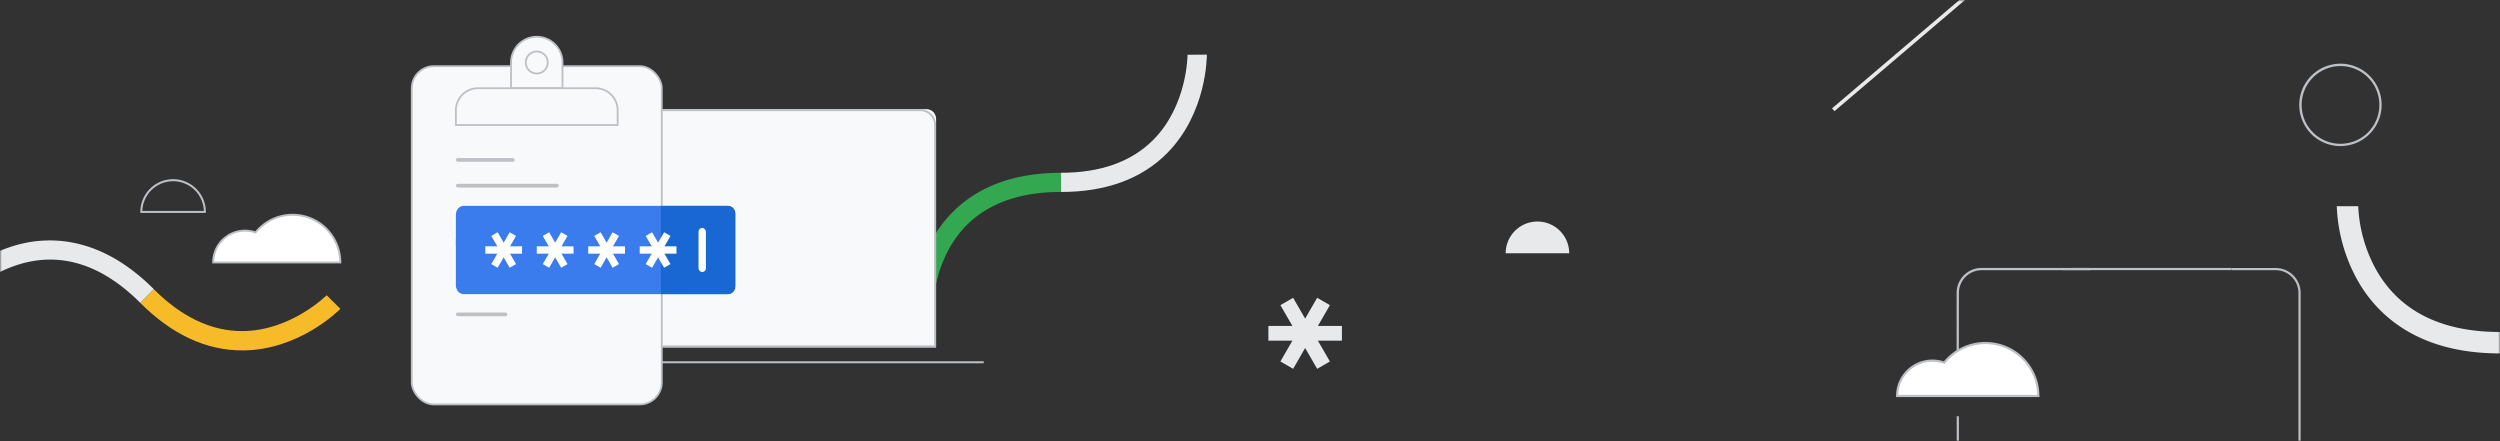 <svg xmlns="http://www.w3.org/2000/svg" xmlns:xlink="http://www.w3.org/1999/xlink" width="680" height="120"><rect width="100%" height="100%" fill="#333333" stroke="none"/><style>.B{mask:url(#B)}.C{fill:#bdc0c5}.D{fill:#e8e9eb}.E{fill:#f8f9fa}.F{fill-rule:nonzero}</style><defs><path id="A" d="M0 0h680v120H0z"/></defs><g fill-rule="evenodd"><mask id="B" fill="#fff"><use xlink:href="#A"/></mask><use fill-opacity=".02" xlink:href="#A"/><g class="F B"><path d="M288.585 52.215V47c10.735 0 19.175-3 25.1-8.955 9.3-9.36 9.325-23.015 9.325-23.15l5.25-.04c0 .645 0 15.9-10.815 26.82-6.935 6.995-16.645 10.54-28.85 10.54z" class="D"/><path d="M253.87 83h-5.245a40.45 40.45 0 0 1 5-18c4.605-8.2 14.4-18 34.96-18v5.215c-14.465 0-24.685 5.17-30.385 15.36A35.35 35.35 0 0 0 253.87 83z" fill="#34a751"/><path d="M254.6 94.5h-90.7V32.325a2.65 2.65 0 0 1 2.64-2.64h85.44a2.65 2.65 0 0 1 2.64 2.64V94.5z" class="E"/><path d="M250.3 30.225A3.791 3.791 0 0 1 254.08 34v59.945h-89.64V34a3.786 3.786 0 0 1 3.78-3.78h82.08m0-.54h-82.1a4.335 4.335 0 0 0-4.32 4.32v60.5h90.72V34a4.335 4.335 0 0 0-4.32-4.32zm-99.36 68.585h116.64v.54H150.93v-.54zM56 57.915H38.175v-.27a8.91 8.91 0 1 1 17.82 0l.005.27zm-17.275-.54H55.45a8.37 8.37 0 0 0-16.73 0h.005z" class="C"/><g class="D"><path d="M426.825 68.895h-17.28a8.64 8.64 0 0 1 17.28 0zM345 88.66h20v4h-20z"/><path d="M348.268 98.32l10-17.32 3.464 2-10 17.32z"/><path d="M358.268 100.32l-10-17.32 3.464-2 10 17.32z"/></g><rect stroke="#bdc0c5" stroke-width=".5" x="112" y="18" width="68" height="92" rx="6" class="E"/><g fill="#4285f4"><path d="M124 65h12v2h-12z"/><path d="M126.134 70.696l6-10.392 1.732 1-6 10.392z"/><path d="M132.134 71.696l-6-10.392 1.732-1 6 10.392zM140 65h12v2h-12z"/><path d="M142.134 70.696l6-10.392 1.732 1-6 10.392z"/><path d="M148.134 71.696l-6-10.392 1.732-1 6 10.392zM156 65h12v2h-12z"/><path d="M158.134 70.696l6-10.392 1.732 1-6 10.392z"/><path d="M164.134 71.696l-6-10.392 1.732-1 6 10.392z"/></g><g class="C"><rect x="124" y="85" width="14" height="1" rx=".5"/><rect x="124" y="43" width="16" height="1" rx=".5"/><rect x="124" y="50" width="28" height="1" rx=".5"/></g><g stroke="#bdc0c5" stroke-width=".5" class="E"><path d="M146 10h0a7 7 0 0 1 7 7v7h-14v-7a7 7 0 0 1 7-7z"/><circle cx="146" cy="17" r="3"/><path d="M162 24h-32a6 6 0 0 0-6 6v4h44v-4a6 6 0 0 0-6-6z"/></g><path d="M79.6 58.42a12.935 12.935 0 0 0-10.1 4.82A8.62 8.62 0 0 0 58 71.38h34.56c0-7.158-5.802-12.96-12.96-12.96z" fill="#fff"/><path d="M92.83 71.65h-35.1v-.27a8.89 8.89 0 0 1 11.695-8.455A13.23 13.23 0 0 1 92.83 71.38v.27zm-34.555-.54h34a12.69 12.69 0 0 0-22.56-7.7l-.12.15-.18-.065A8.35 8.35 0 0 0 58.26 71.11h.015z" class="C"/><path d="M38.12 82.36l3.705-3.705c7.6 7.6 15.7 11.43 24.075 11.4 13.17-.03 22.855-9.655 22.95-9.75L92.585 84c-.45.46-11.235 11.25-26.6 11.315C56.12 95.345 46.75 91 38.12 82.36z" fill="#f7bb2a"/><path d="M-8.2 79.58l-3.705-3.705a40.45 40.45 0 0 1 16.25-9.18c9.075-2.57 22.945-2.58 37.5 11.96L38.14 82.36C27.9 72.13 17 68.555 5.77 71.735A35.342 35.342 0 0 0-8.2 79.58z" class="D"/><g class="C"><path d="M636.62 39.735c-5.777.008-10.613-4.377-11.168-10.127s3.35-10.98 9.022-12.08 11.248 2.294 12.88 7.835a11.205 11.205 0 0 1-10.733 14.37zm0-21.765a10.58 10.58 0 0 0-9.82 14.5 10.57 10.57 0 0 0 20.298-5.263 10.57 10.57 0 0 0-10.478-9.237zM619 130h-80a6.785 6.785 0 0 1-6.775-6.775v-10h.6v10A6.185 6.185 0 0 0 539 129.38h80a6.185 6.185 0 0 0 6.175-6.175v-43.55A6.185 6.185 0 0 0 619 73.5h-12v-.6h12a6.785 6.785 0 0 1 6.775 6.775V123.2A6.784 6.784 0 0 1 619 130z"/><path d="M607.005 73.48H561l3-.6h43.005z"/><path d="M532.8 100.18h-.6v-20.5a6.78 6.78 0 0 1 6.8-6.8h29.5v.62H539a6.185 6.185 0 0 0-6.175 6.175l-.025 20.505z"/></g><path d="M540 93.28a14.37 14.37 0 0 0-11.205 5.355A9.58 9.58 0 0 0 516 107.68h38.4c0-7.953-6.447-14.4-14.4-14.4z" fill="#fff"/><path d="M554.725 108h-39v-.3a9.88 9.88 0 0 1 13-9.395 14.7 14.7 0 0 1 26 9.395v.3zm-38.395-.6h37.795a14.1 14.1 0 0 0-25.065-8.555l-.135.165-.2-.07c-2.795-.998-5.898-.598-8.35 1.075s-3.953 4.42-4.04 7.385h-.005z" class="C"/><path d="M498.67 29.88L534.33-.525" class="E"/><path d="M498.32 29.468L534-.9l.65.762-35.68 30.377-.648-.76zM641.43 56.08h-5.825a44.942 44.942 0 0 0 5.555 20c5.1 9.145 16 20.05 38.84 20.05V90.3c-16.07 0-27.43-5.745-33.76-17.07a39.127 39.127 0 0 1-4.8-17.14z" class="D"/><path d="M197.89 56c1.165.002 2.1 1.075 2.11 2.4v19.2c-.001 1.325-.946 2.398-2.11 2.4h-71.78c-1.165-.002-2.1-1.075-2.11-2.4V58.4c.001-1.325.946-2.398 2.11-2.4h71.778z" fill="#3a7bee"/></g><path d="M179.75 56H198a2 2 0 0 1 2 2v20a2 2 0 0 1-2 2h-18.25V56z" fill="#1967d2" class="B"/><g fill="#fff" class="F B"><rect x="190" y="62" width="2" height="12" rx="1"/><path d="M132 67h10v2h-10z"/><path d="M133.634 71.83l5-8.66 1.732 1-5 8.66z"/><path d="M138.634 72.83l-5-8.66 1.732-1 5 8.66zM146 67h10v2h-10z"/><path d="M147.634 71.83l5-8.66 1.732 1-5 8.66z"/><path d="M152.634 72.83l-5-8.66 1.732-1 5 8.66zM160 67h10v2h-10z"/><path d="M161.634 71.83l5-8.66 1.732 1-5 8.66z"/><path d="M166.634 72.83l-5-8.66 1.732-1 5 8.66zM174 67h10v2h-10z"/><path d="M175.634 71.83l5-8.66 1.732 1-5 8.66z"/><path d="M180.634 72.83l-5-8.66 1.732-1 5 8.66z"/></g></g></svg>